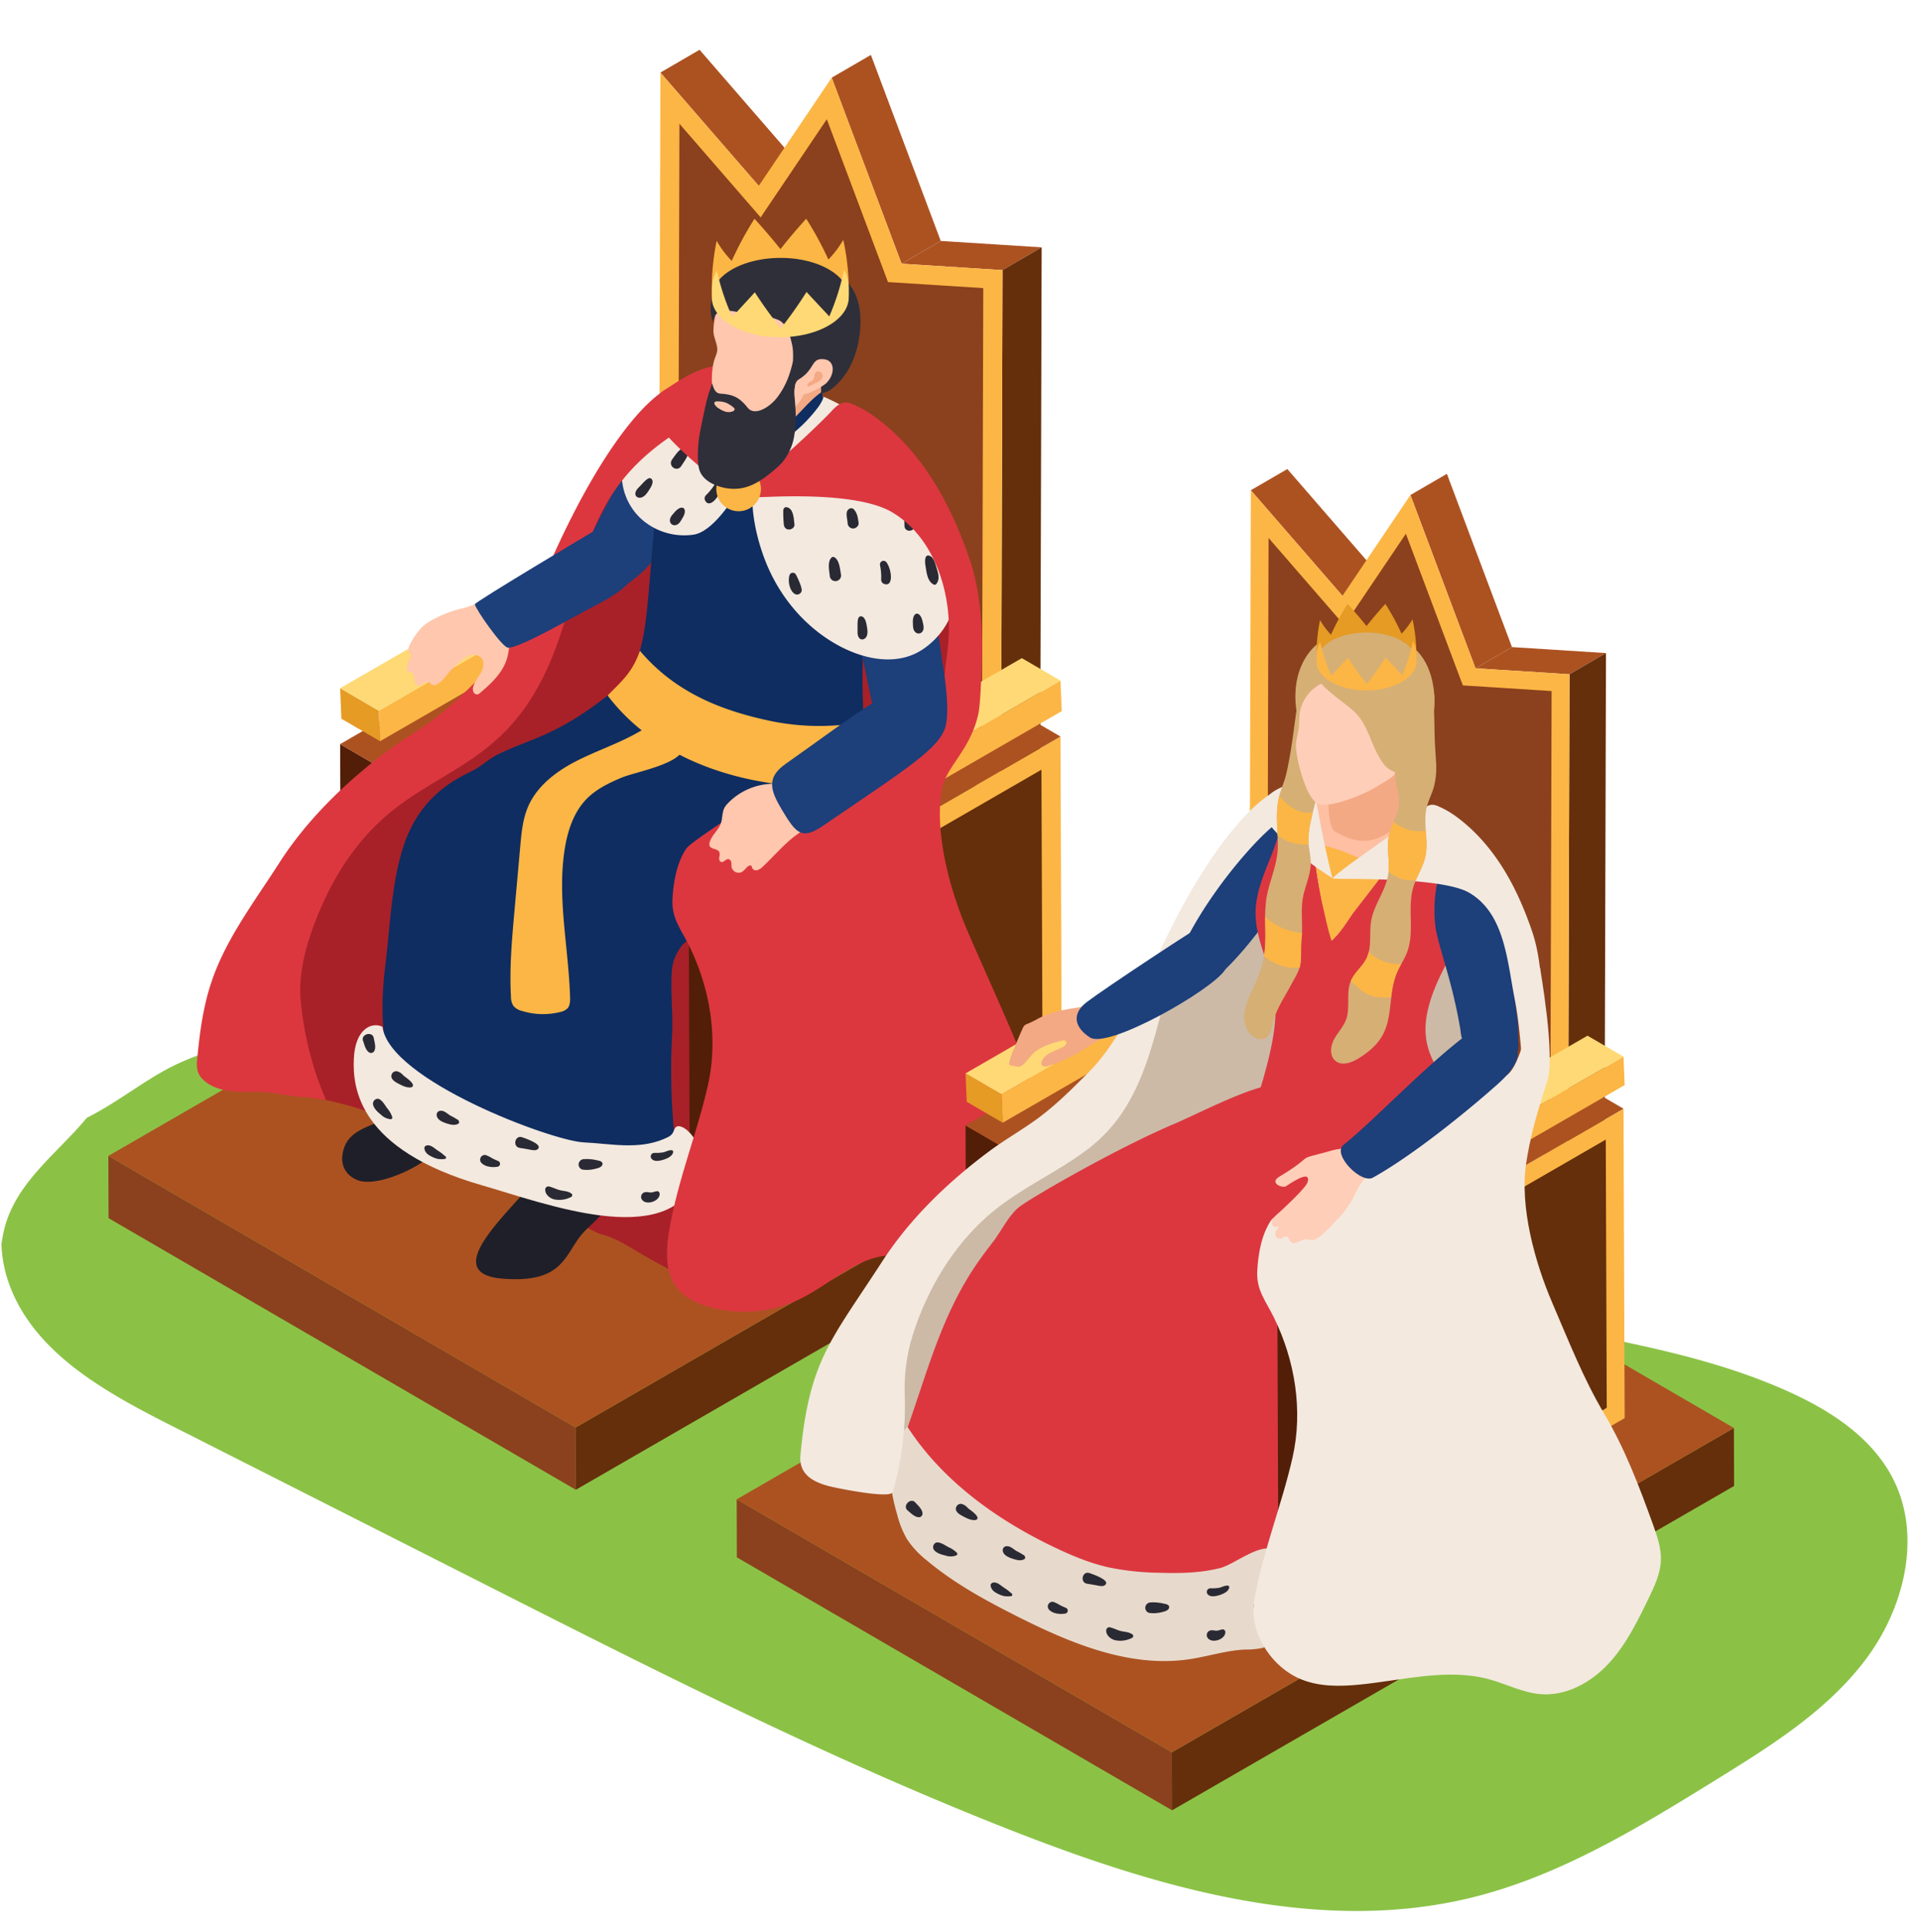 <svg id="_Layer_" data-name="&lt;Layer&gt;" xmlns="http://www.w3.org/2000/svg" viewBox="0 0 877.28 882.56"><defs><style>.cls-1{fill:#8bc246;}.cls-2{isolation:isolate;}.cls-3{fill:#8b411d;}.cls-4{fill:#652f0b;}.cls-5{fill:#ac5221;}.cls-6{fill:#521e08;}.cls-7{fill:#e59b24;}.cls-8{fill:#fcb645;}.cls-9{fill:#ffd975;}.cls-10{fill:#a82128;}.cls-11{fill:#1d3f7a;}.cls-12{fill:#1f1f29;}.cls-13{fill:#2f2f3a;}.cls-14{fill:#0f2d60;}.cls-15{fill:#f3e9df;}.cls-16{fill:#2a2a34;}.cls-17{fill:#dc373f;}.cls-18{fill:#f3a984;}.cls-19{fill:#ffc7ad;}.cls-20{fill:#ccbaa7;}.cls-21{fill:#e7dacc;}.cls-22{fill:#ffbfa2;}.cls-23{fill:#d6af75;}.cls-24{fill:#ffceb8;}</style></defs><path class="cls-1" d="M865,675.58c-9.57-18.82-28.41-31.13-47.65-39.82-45-20.35-95.19-25.33-143.21-36.94-123.61-29.92-234-104.25-359.28-126.25-51-8.95-103.09-8.95-154.84-7.78-7.93.18-15.89.4-23.83.81,2.7,2.69,1.56,8.65-3.4,8.7-19.67.19-41.61,5.58-58.77,15.34-11.49,6.54-22.36,15-34.31,20.95-13.77,16.61-33,29.85-38,51.87C1.31,564.3,1,566.22.64,568.2a60.76,60.76,0,0,0,3.21,17.43c11,31.86,43.66,50,73.71,65.22L223,724.48c79.4,40.2,159,80.47,241.91,112.73C531.2,863,603.72,883.79,672.8,866.74c40.27-10,76.29-32.08,111.57-53.9,24.93-15.41,50.46-31.37,68.09-54.79S878.26,701.71,865,675.58Z"/><g class="cls-2"><polygon class="cls-3" points="49.52 528.01 49.6 556.46 263.1 680.53 263.02 652.08 49.52 528.01"/><polygon class="cls-4" points="263.02 652.08 263.1 680.53 538.79 521.48 538.71 493.03 263.02 652.08"/><polygon class="cls-5" points="49.52 528.01 263.02 652.08 538.71 493.03 325.21 368.96 49.52 528.01"/></g><g class="cls-2"><polygon class="cls-6" points="155.41 339.92 155.98 491.67 173.65 501.94 173.09 350.19 155.41 339.92"/><polygon class="cls-4" points="173.09 350.19 173.65 501.94 325.84 414.07 325.27 262.33 173.09 350.19"/><polygon class="cls-5" points="155.41 339.92 173.09 350.19 325.27 262.33 307.6 252.06 155.41 339.92"/></g><g class="cls-2"><polygon class="cls-7" points="155.41 314.38 155.98 328.32 173.65 338.59 173.09 324.65 155.41 314.38"/><polygon class="cls-8" points="173.09 324.65 173.65 338.59 325.84 250.72 325.27 236.79 173.09 324.65"/><polygon class="cls-9" points="155.41 314.38 173.09 324.65 325.27 236.79 307.6 226.52 155.41 314.38"/></g><g class="cls-2"><polygon class="cls-6" points="176.13 348.1 176.19 368.79 331.49 459.05 331.43 438.35 176.13 348.1"/><polygon class="cls-4" points="331.43 438.35 331.49 459.05 475.33 375.91 475.27 355.21 331.43 438.35"/><polygon class="cls-4" points="176.13 348.1 331.43 438.35 475.27 355.21 319.97 264.96 176.13 348.1"/></g><g class="cls-2"><polygon class="cls-5" points="346.68 84.92 364.57 74.53 319.64 22.74 301.75 33.14 346.68 84.92"/><polygon class="cls-5" points="411.95 120.46 429.84 110.07 397.92 25.09 380.02 35.48 411.95 120.46"/><polygon class="cls-5" points="458.06 123.39 475.95 112.99 429.84 110.07 411.95 120.46 458.06 123.39"/><polygon class="cls-4" points="457.38 365.61 475.27 355.21 475.95 112.99 458.06 123.39 457.38 365.61"/><polygon class="cls-8" points="380.02 35.48 346.68 84.92 301.75 33.14 301.06 275.36 457.38 365.61 458.06 123.39 411.95 120.46 380.02 35.48"/><polygon class="cls-3" points="449.27 131.61 405.74 128.85 377.79 54.46 347.56 99.3 310.44 56.53 309.84 270.31 448.65 350.45 449.27 131.61"/></g><path class="cls-10" d="M435.83,243.51a128.68,128.68,0,0,1,7.72,19.55c11.45,38.08,2,77.08-15.07,111.88-5.6,11.44-10.07,26-21.72,32.36-27,14.76-58.55,27.35-84.43,102-3.81,11-9.53,23-7.5,34.69,2.57,14.91,3.82,23.07,6.15,31,1.09,3.68,2.42,7.36,2.49,11.19-4.12.14-8.05-1.59-11.76-3.39-22.14-10.73-26.25-16-36.62-18.85-8.2-2.28-27.64-17.83-44.27-24.49-4-1.6-8.89-2.13-12.7-4-5.15-2.55-32.5-27.68-77.27-34.36-26.55-4-29.35-4.22-30.31-19.07-2.63-40.58,16.87-76.75,21.28-80.75,1.48-1.35,4-2.11,5.64-3.3,16.94-12,19.59-30.94,30.21-39.39,5.37-4.28,11.39-6.81,16.33-11.67,4.68-4.61,10.23-8.29,15.54-12.18,84.16-61.68,27-27.77,76.12-114.8,6.56-11.62,13.19-30.46,26.16-40.32,6.45-4.9,10.83-2.58,19-3,6.41-.35,11.72,1.47,18.34.68C380.87,172.32,417.72,206.48,435.83,243.51Z"/><path class="cls-11" d="M305.13,187.47c-11.66,9.07-34.32,55.46-34.32,55.46s12.5,26.09,16.27,23.5c12.46-8.54,16.16-18.27,20.92-26.24q8.63-14.44,17.26-28.89c2.83-4.75,5.7-9.59,6.93-15a13.91,13.91,0,0,0,.58-4.92,7,7,0,0,0-1.95-3.25,18.85,18.85,0,0,0-6.76-5.12C316.87,179.91,310.61,183.2,305.13,187.47Z"/><path class="cls-12" d="M246.48,535.46c-5.88,12.13-49.76,46-16.79,48.64,28.2,2.22,28.13-11.2,36.64-20.81,3.61-4.09,8.77-7.4,10.4-12.36,1.73-5.23-1.08-9.26-2.84-13.73-1.34-3.43-.41-4.47-1.75-5.75a10.15,10.15,0,0,0-5.06-2.2C259.79,527.81,250,528.27,246.48,535.46Z"/><path class="cls-12" d="M156.41,528c-.51,4.72,1.77,8.94,6.72,11,7.56,3.19,22.74-3.23,30-8.26,10.36-7.2,5.62-8,15.35-9.46,12.66-1.94,19.63-10.92,12.79-27.56-1.1-2.66-1.6-3.52-4.62-4.22-13.54-3.15-17.79,4.83-19,6.49C182.39,516.5,158.37,509.92,156.41,528Z"/><path class="cls-13" d="M227.1,494.43c1.51-3.08,1.08-6.7.9-10.11-.55-10.47,2.16-20.81,1.73-31.22-.41-9.85,1.63-20,1-30.05-.7-11.28-9.42-31.54-9.42-31.54s-35.67-5.41-36.22-.75c-1.8,15.23,6.19,32.66,8.54,41.55,13.1,49.61,12.1,60.34,15.87,64.34C213.49,500.87,224.56,499.61,227.1,494.43Z"/><path class="cls-13" d="M228,346.16c-16.83,11-40.21,31.75-41.9,35.8-1.55,3.76-2.41,14.55,1.51,18.64,3.56,3.74,9.58,3,14.7,2.33,6-.73,12.09-.86,18.11-1.51,16-1.71,60.41-13.65,76.77-20.58,9.1-3.85,19.34-8.2,27.17-14.31,4.26-3.32,10.12-7.23,10.58-13.13.23-2.82-1-5.54-2.2-8.1-3.33-7.13-3.68-29.09-4.65-28.91C318.92,318.09,257.26,327.11,228,346.16Z"/><path class="cls-13" d="M381.93,339.58a28.3,28.3,0,0,0-24.29-8.92c-8.89,1.27-19.49,7.65-25.7,14.12-4.82,5-8,11.38-12.45,16.73-5.66,6.81-14.18,10.36-20.13,16.84a259.7,259.7,0,0,1-22.42,22.34c-5,4.3-10.37,8.28-14.87,13.13s-8.2,10.73-9.1,17.29,1.46,13.8,6.93,17.52,12.79,3.3,19.11,1.4c8.86-2.67,16.7-7.86,24.39-13,10-6.62,19.9-13.24,29.55-20.27,3.89-2.84,7.18-5.4,11.58-7.13a71.75,71.75,0,0,0,11.4-5.61c7.25-4.51,13.42-10.42,20.15-15.44a36,36,0,0,0,13.39-22,32.17,32.17,0,0,0-6.84-26.2Z"/><path class="cls-14" d="M332,176.48c-12.31.88-20.88,11.94-26.42,22-6.34,11.49-5.53,29.82-6.7,42.67-4,43.44-2.87,61.75-17.92,73.94-26.47,21.42-37.51,21.66-53.56,29.59-3.51,1.74-6.1,4.06-9.28,6.15-4.21,2.76-19.23,7.5-29,24.81-10.12,17.92-10.47,44.72-13,64.83-2,16.27-2.33,33.15,3,48.66s17,29.52,32.78,34.14c10.73,3.16,22.43,1.83,33.08,5.27,10.37,3.34,18.82,10.9,28.68,15.54s23.24,5.52,30.2-2.86c5.65-6.8,4.78-16.67,4-25.46a300,300,0,0,1-.78-42.61c.52-9.88-.8-20.29-.07-29.88,1.62-21.12,36.93-30.36,52.24-39.36,49.45-29.06,36.17-57.88,35.4-74-3-63.18,6.48-35.42,15.85-76.79,2.51-11.11,7-28.77-.89-38.64-5.84-7.32-15.89-14.28-23.8-19.27C368.29,184.1,339.86,175.91,332,176.48Z"/><path class="cls-8" d="M292.38,297.28c-3.44,9.89-8.08,13.63-14.74,20.43,22.49,29.77,65,45.32,115.65,41.18,8.75-.72,9.89-3.76,9.32-8.76-.47-4.07-.51-15.15-3.5-18.17-3.76-3.8-8.11-1.51-13.35-.94a109.17,109.17,0,0,1-35.18-2C327.55,324,307.67,315.33,292.38,297.28Z"/><path class="cls-15" d="M337,191.28a31.16,31.16,0,0,0,.67,7c.66,3,1.82,5.93,2.35,9,1.28,7.41-1.31,15.09-5.54,21.31-3.75,5.51-10.6,14.4-17.35,15.61a29.49,29.49,0,0,1-23-6.18,27.34,27.34,0,0,1-10-20.34c-.09-5.86,1.8-11.58,4.28-16.88a63,63,0,0,1,17.25-22.63A46.23,46.23,0,0,1,332,167.73c2-.09,6.61-.86,8.16.58,1.92,1.78.21,5.11-.36,7.18A62.7,62.7,0,0,0,337,191.28Z"/><path class="cls-16" d="M329.71,222.34c-.64,4.24-5.69,10.61-7.66,6a2.12,2.12,0,0,1,.51-2.12,26.79,26.79,0,0,0,4.08-5.05A1.66,1.66,0,0,1,329.71,222.34Z"/><path class="cls-16" d="M311.88,236.6c-.78,1.28-1.54,2.91-3.11,3.26a2.11,2.11,0,0,1-2.66-1.94c-.15-1.59,1.16-2.81,2.13-3.94C311.64,230,314.55,232.21,311.88,236.6Z"/><path class="cls-16" d="M291.76,222.76c2.1-2,4.59-5.68,6.06-3.85,1,1.28-.33,3.59-1.09,4.71-1,1.54-2.42,3.81-4.49,3.75S289.39,225.06,291.76,222.76Z"/><path class="cls-16" d="M296.17,196a1.61,1.61,0,0,1,2.3,1.52c-.22,1.24-1.86,6.21-3.09,7.4a2.13,2.13,0,0,1-3.46-1.17C291.31,201,293.81,197.27,296.17,196Z"/><path class="cls-16" d="M313.41,204.35a1.1,1.1,0,0,1,1,.77c.82,2.48-1.85,5.73-3.07,7.68-2,3.17-6.41.07-4.18-3C308.56,207.93,310.75,204.32,313.41,204.35Z"/><path class="cls-17" d="M336.9,197.31c.28,9.76,1.51,19.49,1.49,29.25A163.23,163.23,0,0,1,307.63,202c-4.3-4.4-8.58-9.61-8.67-15.76a8.79,8.79,0,0,1,1.46-5.27,13,13,0,0,1,3.63-3.07c5.17-3.39,10.39-6.8,16.15-9,3.71-1.42,20.49-5.74,19.94,1.94-.3,4.2-2.26,8.52-2.75,12.81A94.94,94.94,0,0,0,336.9,197.31Z"/><path class="cls-17" d="M262.46,268.59c-8.32,30.23-16.74,55.35-41.69,74.33-13.11,10-28.37,16.91-41.25,27.19-13.31,10.62-23.59,24.63-30.81,40-6.57,14-12.81,31.43-11.33,47a154.27,154.27,0,0,0,7.8,35.85c.63,1.83,3.77,9.58,3.77,9.58s-7.34-1.33-9.78-1.39c-6-.16-12-1.77-18-2.22-4.78-.36-9.6,0-14.38-.39s-9.68-1.63-13.33-4.75a9.68,9.68,0,0,1-3.09-4.31A13.79,13.79,0,0,1,90.1,484c1.09-12,2.69-24.08,6.54-35.51,6.67-19.79,19.68-36.67,30.93-54.26,12.55-19.62,30.15-36.74,48.8-50.73,7.24-5.43,15.15-9.92,22.37-15.36,8.3-6.25,15.61-13.7,22.88-21.11,11.93-12.15,22.26-33,29.11-48.6,29.13-66.21,51.09-78.78,51.09-78.78s16.89,11.17,4.31,19.88C279.25,218.11,270.87,238.08,262.46,268.59Z"/><path class="cls-18" d="M377.29,193c-1,10.15-15.51,20.36-28.42,17.14-3.63-.9-7-3.08-8.18-6s-1.81-8.78-3.14-21.38c-.39-3.66,1.44-5.7,2.12-9.34,1.1-5.94,5.4-10.24,11.24-14.24a20.07,20.07,0,0,1,6.62-2.94,45.19,45.19,0,0,1,11-1.43c2.61,0,6.3.11,8.22,1.9a2.79,2.79,0,0,1,.76,3.12C372.94,180,378,186,377.29,193Z"/><path class="cls-14" d="M353.39,196.89c8.76-2.34,13.44-11.69,21.62-17.53l.7-.34c.48,6.25,2,10,1.58,14-1,10.15-15.51,20.36-28.42,17.14-3.63-.9-7-3.08-8.18-6a27.66,27.66,0,0,1-1.36-6A33.08,33.08,0,0,0,353.39,196.89Z"/><g class="cls-2"><polygon class="cls-6" points="314.69 414.05 315.26 565.79 332.94 576.06 332.37 424.31 314.69 414.05"/><polygon class="cls-8" points="332.37 424.31 332.94 576.06 485.12 488.19 484.55 336.45 332.37 424.31"/><polygon class="cls-4" points="476.34 483.15 475.85 351.6 341.15 429.36 341.64 560.91 476.34 483.15"/><polygon class="cls-5" points="314.69 414.05 332.37 424.31 484.55 336.45 466.88 326.18 314.69 414.05"/></g><g class="cls-2"><polygon class="cls-8" points="314.69 388.51 315.26 402.44 332.94 412.71 332.37 398.78 314.69 388.51"/><polygon class="cls-8" points="332.37 398.78 332.94 412.71 485.12 324.85 484.55 310.91 332.37 398.78"/><polygon class="cls-9" points="314.69 388.51 332.37 398.78 484.55 310.91 466.88 300.64 314.69 388.51"/></g><path class="cls-11" d="M425.21,333.32c3.42-1.17,5.74,1.22,6.69-1.59,2.14-6.27-3.38-71.31-21.2-100.42-3.86-6.31-18.05-6.73-23.51,7.86s-1.94,26.89,1.06,34.32c2.22,5.49,8.52,42.51,11.37,52.12C402.21,334.33,416.85,336.16,425.21,333.32Z"/><path class="cls-15" d="M425.11,232.9c3.11,13.08,8.9,27.68,10.21,40.93,1,10-9,21.22-17.69,25-10.84,4.77-23.67,1.83-34.12-3.75-15.23-8.14-27-22-33.47-38-5.68-14-11.19-38.91,1.21-50.48,3.24-3,7-5.42,10.46-8.16a67.63,67.63,0,0,0,12-12.28,18.64,18.64,0,0,0,2.7-4.92C416.38,198.92,424.08,228.6,425.11,232.9Z"/><path class="cls-16" d="M414,231.49a1.2,1.2,0,0,1,1.42-.19c2.3,1.32,2.29,5.85,2.6,8.16.49,3.52-4.71,4.13-4.76.64,0-1.62-.13-3.25-.16-4.87C413.09,233.88,413,232.51,414,231.49Z"/><path class="cls-16" d="M386.88,234.16c.19-1.52,2.1-2.8,3.35-1.39,1.53,1.74,1.78,3.91,2.08,6.13.18,1.35-1.29,2.52-2.52,2.52a2.56,2.56,0,0,1-2.51-2.52C387.18,237.31,386.68,235.75,386.88,234.16Z"/><path class="cls-16" d="M357.89,233.07c.09-.67.57-1.48,1.39-1.39,3.35.39,3.39,5.27,3.71,7.81s-4.5,3.78-4.86,0A56.36,56.36,0,0,1,357.89,233.07Z"/><path class="cls-16" d="M379.93,254.72a1.11,1.11,0,0,1,1.29-.17c2.3,1.25,2.6,5.44,3,7.69a2.59,2.59,0,1,1-5.1.7C378.87,260.65,378,256.52,379.93,254.72Z"/><path class="cls-16" d="M405.14,257c2.44,3.52,3.16,11.61-1.43,9.63a2.11,2.11,0,0,1-1.09-1.89,26.55,26.55,0,0,0-.51-6.47A1.66,1.66,0,0,1,405.14,257Z"/><path class="cls-16" d="M424.35,253.78c2.23.39,3,3.67,3.56,5.5.72,2.47,1.68,5.11,0,7.36a1,1,0,0,1-1.35.36c-2.77-1.49-3.14-5.18-3.6-8C422.78,258,422,253.38,424.35,253.78Z"/><path class="cls-16" d="M421.54,283.87c.32,1.47.89,3.18,0,4.51a2.12,2.12,0,0,1-3.27.42c-1.2-1.05-1.1-2.84-1.16-4.33C416.86,279.27,420.46,278.84,421.54,283.87Z"/><path class="cls-16" d="M391.83,288.54c.12-2.94-.57-7.29,1.75-7,1.63.22,2.22,2.83,2.44,4.16.31,1.84.86,4.44-.67,5.82S391.68,291.83,391.83,288.54Z"/><path class="cls-16" d="M360.76,262.67a1.61,1.61,0,0,1,2.72-.48c.69,1.05,2.91,5.78,2.84,7.5a2.13,2.13,0,0,1-3.32,1.53C360.66,269.64,359.94,265.23,360.76,262.67Z"/><path class="cls-17" d="M347.14,227.1c-.81,0-9.43-1.65-9.2-2.52.77-2.85,3.91-4.21,6.52-5.59,7.51-4,29.78-25,35.52-31.23,3.13-3.38,5.53-4.94,9.89-3a52.4,52.4,0,0,1,9.95,5.71c21.75,15.94,34.78,40.09,43.46,65.75,7.1,21,5.19,48,5.19,48s-10.25,25.06-12.06,21.45a2.69,2.69,0,0,1-.78-.21c-.3-.23-.3-.61-.45-.93-5.66-12.45-3.14-17.51-1.92-30.33,2.05-21.73-5.61-48.38-25.72-60.25C391,224.27,351.65,227.11,347.14,227.1Z"/><path class="cls-15" d="M318.16,538.67c-13.53,32.33-69.43,11-97.89,2.79-56.83-16.3-59.14-44.82-58.6-57.69.6-14.47,8.74-17,13.1-14.71,3.08,24.38,77.32,52.08,91.92,52.78,12.14.58,24.79,3.44,36.47-1.48,1.59-.67,3.28-1.29,4.19-2.74s.84-3.83,3.75-3C315.18,515.81,323.78,525.24,318.16,538.67Z"/><path class="cls-16" d="M298.93,526.64a21.54,21.54,0,0,0,4.08-.23c1.24-.3,2.58-1.09,3.88-1a.74.74,0,0,1,.68.91c-.35,1.9-2.8,2.92-4.44,3.44s-4.52,1.15-5.61-.71A1.65,1.65,0,0,1,298.93,526.64Z"/><path class="cls-16" d="M294.54,544.64c1-.3,2.12.2,3.21.06.85-.11,1.63-.48,2.5-.56.67-.06,1.17.66,1.17,1.25,0,3.29-5.86,5.29-7.92,2.83A2.18,2.18,0,0,1,294.54,544.64Z"/><path class="cls-16" d="M264.4,531.6a2.49,2.49,0,0,1,2.39-2.1,19.84,19.84,0,0,1,6,.53c1,.2,2.69.45,2.48,1.83s-2.28,1.82-3.39,2.08a14.8,14.8,0,0,1-5.77.33A2.42,2.42,0,0,1,264.4,531.6Z"/><path class="cls-16" d="M250.92,542c1.54.37,3,1.13,4.56,1.58,1.81.53,4,.43,5.55,1.6a.92.92,0,0,1,0,1.56,11.63,11.63,0,0,1-7.69,1.16c-2.06-.43-4.31-2.24-4.22-4.53A1.44,1.44,0,0,1,250.92,542Z"/><path class="cls-16" d="M238.63,519.52c1.09.4,9.1,3,7.3,5.18-.83,1-2.2.76-3.36.55-1.67-.31-3.31-.65-5-.86C234,523.93,235.26,518.29,238.63,519.52Z"/><path class="cls-16" d="M222,527.65a16.77,16.77,0,0,1,3,1.51c.91.46,1.88.88,2.82,1.28a1.38,1.38,0,0,1-.33,2.5c-2.4.45-5.76.16-7.54-1.75A2.14,2.14,0,0,1,222,527.65Z"/><path class="cls-16" d="M195.27,523.19c1.8-.1,3.06,1.21,4.44,2.16.64.43,1.29.86,1.92,1.31s1.23,1.09,1.88,1.54a.67.67,0,0,1-.34,1.23,12,12,0,0,1-2.93,0,11,11,0,0,1-2.69-.93c-1.8-.83-3.42-1.85-3.65-4C193.82,523.79,194.6,523.23,195.27,523.19Z"/><path class="cls-16" d="M200.8,507.49c1.92-.48,3.4,1.12,4.92,2.07a30.07,30.07,0,0,1,3.22,1.84.38.38,0,0,1,.22.07c.42.32.33.33.53.79a.77.77,0,0,1-.12.91c-1.44,1.15-3.78.56-5.39.05-1.94-.62-4.62-1.67-4.67-4A1.79,1.79,0,0,1,200.8,507.49Z"/><path class="cls-16" d="M179.05,490.57a2.23,2.23,0,0,1,2.35-1.21,5.4,5.4,0,0,1,2.75,1.75c1.43,1.28,3.47,2.41,4.42,4.12a1,1,0,0,1-.59,1.45c-1.86.33-3.8-.56-5.43-1.4S177.94,493,179.05,490.57Z"/><path class="cls-16" d="M173.63,502.27c1.44,1,2.29,2.63,3.29,4a11.78,11.78,0,0,1,2.31,4,.77.77,0,0,1-.74,1,7.41,7.41,0,0,1-4.48-2.12c-1.41-1.16-3.06-2.61-3.52-4.44S172,501.18,173.63,502.27Z"/><path class="cls-16" d="M170.76,474.13c.33,1.8,1.19,4.37.21,6.06a1.68,1.68,0,0,1-2.25.59c-1.68-1-2.23-3.61-2.83-5.31C164.79,472.38,170.16,470.93,170.76,474.13Z"/><path class="cls-8" d="M284,355.24c-5.72,2.41-11.45,5.16-15.82,9.56-6.08,6.13-8.88,14.82-10.2,23.36-3.43,22.27,1.83,44.88,2.5,67.41.05,1.77,0,3.73-1.18,5.05a6.47,6.47,0,0,1-3.34,1.67,32.45,32.45,0,0,1-17.51-.5,7.18,7.18,0,0,1-3.94-2.39,7.85,7.85,0,0,1-1.05-4.17c-.72-13.09.45-26.2,1.62-39.26q1.32-14.66,2.63-29.32c.55-6.17,1.13-12.47,3.58-18.16,4.07-9.45,12.81-16.09,22-20.8s19-7.91,28-13c4.37-2.48,9.3-5.39,14.23-2.68,2.87,1.58,7.44,6.81,6.49,10.32C310.09,349.17,289.8,352.78,284,355.24Z"/><path class="cls-17" d="M447,326.18c-3.75,16.92-15.09,24.13-16.78,35-3.16,20.23,3.95,45.8,11.95,64.36,9.13,21.18,19,42.13,27.54,64,7.58,19.44,17.76,38.88,34.79,50.93q-11.86,12.23-24.2,24c-9,8.62-19.31,17.54-31.77,18.16-14.1.72-26.94-9.49-41.06-9.21-15.69.31-27.9,13.1-42,20a58.87,58.87,0,0,1-41.85,3.44c-5.39-1.59-10.74-4.12-14.23-8.52-5.83-7.36-5.07-17.83-3.47-27.08,3.86-22.41,12.48-43.28,17.49-65.32,4.87-21.45,1.12-44.29-8.52-63.9-3.81-7.77-8.12-12.53-7.62-21.45.45-7.74,1.93-16.47,6.33-23,4.52-6.73,129.23-82.93,135-86.84C448.53,300.64,448.33,319.92,447,326.18Z"/><path class="cls-19" d="M367.67,378.67c-1.05.87-2.2,1.6-3.31,2.39-5.95,4.25-10.62,10-16,15A5.52,5.52,0,0,1,346,397.5a2,2,0,0,1-2.33-1c-.12-.33-.13-.72-.38-1s-.94-.14-1.34.13c-1.19.82-1.94,2.21-3.24,2.81a3.32,3.32,0,0,1-4.44-2.3c-.13-.7,0-1.43-.13-2.13a1.74,1.74,0,0,0-1.23-1.56c-1.26-.2-2.25,1.68-3.46,1.27-.76-.26-.94-1.26-.83-2.06a4.33,4.33,0,0,0,.06-2.39c-.75-1.68-3.81-1.2-4.47-2.93a2.55,2.55,0,0,1,.05-1.59c.93-3.24,4-5.47,5.12-8.65.8-2.32.49-5,1.65-7.14a9.57,9.57,0,0,1,1.64-2.11A29.06,29.06,0,0,1,349,358.39c5.19-.81,10.6-.2,15.65-1.69,2.13-.63,4.18-1.63,6.39-1.84a9.28,9.28,0,0,1,4.3.64,3.06,3.06,0,0,1,1,.64,3,3,0,0,1,.64,1,8.11,8.11,0,0,1,.51,4c-.48,3.67-3.57,5.91-4.53,9.28A16.74,16.74,0,0,1,367.67,378.67Z"/><path class="cls-11" d="M357.2,369.8c6.64,11.2,9.27,13.93,18.86,7.4,38.13-26,53.28-35.31,56-45.46,2.26-8.55-1.37-28.77-1.37-28.77s-14,6.83-31,17.56c-12.73,8-26.59,18.53-40.61,28.33C350,355.17,352,361.06,357.2,369.8Z"/><path class="cls-8" d="M327.37,222.2a10.19,10.19,0,1,1,9,11.27A10.18,10.18,0,0,1,327.37,222.2Z"/><path class="cls-19" d="M331.68,133a35.16,35.16,0,0,0-4.38,9.47,33.67,33.67,0,0,0-1.32,8.34c-.09,3,1.53,5.5,1.75,8.46.14,1.92-1,3.8-1.49,5.65-1.19,4.54-1.08,9-.77,13.59a49.81,49.81,0,0,0,1.74,11.56c.59,1.9,1.33,4.33,2.68,5.84s4.67,1.82,6.67,1.62A42.89,42.89,0,0,0,349,194.12c1.86-.79,3.7-1.68,5.53-2.5a38.39,38.39,0,0,0,5.42-3,25.36,25.36,0,0,0,2.73-2.1,16.48,16.48,0,0,0,4.79-7.17c.3-1,.25-2.31,1.14-2.94,1.09-.76,2.53,0,3.59-.63.46-.28,1-1.37,1.29-1.85s1.14-3.69,2-3.71a7.82,7.82,0,0,0,2.75-1.25c1.41-.78,1.79,2.52,2.35,1,2.41-6.41,5.34-12.93,5.62-19.88.26-6.37.84-11.8-2.8-17.53a27.6,27.6,0,0,0-11.49-9.82,34.13,34.13,0,0,0-22.81-2.26A28,28,0,0,0,335.72,128,34.29,34.29,0,0,0,331.68,133Z"/><path class="cls-13" d="M357.23,147.16c2.84,2.27,3.79,6.5,4.61,9.9,1.68,6.92-1.51,15.42,2.51,16.61,3.76,1.12,6.16-6.27,10.37-6.74a3,3,0,0,1,3,1.25c.81,1.32.41,3-.15,4.38a15.1,15.1,0,0,1-1.8,3.05,4.7,4.7,0,0,0-.6.75,2.36,2.36,0,0,0,0,.88l0,2.16c0,.54,1.47-.06,1.75-.15a9.13,9.13,0,0,0,1.9-.81c3.77-2.28,13.47-11,14.31-29.84C394,129.43,381.88,125,381.88,125a28.9,28.9,0,0,0-22.81-11.27c-12.76-.24-26.24,4.5-31.88,16.68-4.63,10-1.41,16.66-1.41,16.66s.23-3.39,2.64-4.4c3.15-1.3,6.47-.6,9.67.1a92.79,92.79,0,0,0,11.25,1.94,17.27,17.27,0,0,1,7,1.78A8.56,8.56,0,0,1,357.23,147.16Z"/><path class="cls-13" d="M363,180.68a13.69,13.69,0,0,1-.06-1.92,9.06,9.06,0,0,1,1.74-5.19c.76-1,1.75-1.72,2.43-2.74a5.45,5.45,0,0,0,.88-3.51c-.15-1.79-.71-1.35-2.13-1.76a7,7,0,0,0-3.56-.36c-1.45,6.1-3.14,10.88-7,16.11-3.56,4.78-10.47,8.93-13.66,4.95-3.64-4.53-6.41-6.08-12.46-6.44-2.51-.16-3.08-2.57-3.86-4.75-1.19,4.85-1.43,1.51-5.55,22.76-.78,4-1.42,12.42-.32,16.42,1.47,5.88,9.12,8.63,14.45,9,7.85.59,13.87-3.51,19.57-8.32a38.31,38.31,0,0,0,3.74-3.46,25.29,25.29,0,0,0,5.71-12.56C364,192.76,363.57,186.84,363,180.68Z"/><path class="cls-19" d="M376.64,164.13c5,.64,5,7,.72,11.07a24.87,24.87,0,0,1-4.75,2.91c-10.31,5.79-10.93-2.79-7.62-4.8C372.68,168.64,370.35,163.33,376.64,164.13Z"/><path class="cls-18" d="M371.37,175.63c.67-.41,7-2.63,3.57-5.65a1.74,1.74,0,0,0-2.7,1c-.2.56-.13,1.2-.33,1.77a2.71,2.71,0,0,1-.57.89c-.67.72-2.53,1.17-2.43,2.43C369,177.14,371,175.87,371.37,175.63Z"/><path class="cls-19" d="M335.17,186.15a1.21,1.21,0,0,1,.5.82,1.12,1.12,0,0,1-.74.87,5.11,5.11,0,0,1-3.45.2,11.13,11.13,0,0,1-3.15-1.55,4.89,4.89,0,0,1-1.75-1.69,1.07,1.07,0,0,1-.05-1.08,1.32,1.32,0,0,1,1.21-.35,10.58,10.58,0,0,1,4,.6A13.73,13.73,0,0,1,335.17,186.15Z"/><path class="cls-8" d="M327.46,110a43.62,43.62,0,0,0,6.88,9.17,154.85,154.85,0,0,1,10.4-19.24c3.33,3.68,7.34,8.2,11.86,13.87,2.64-3.33,6.1-7.59,11.76-13.89a148.33,148.33,0,0,1,10.14,18.66,46.19,46.19,0,0,0,6.8-9,106.73,106.73,0,0,1,2.51,22v-.26l0,4.49c0-4.61-3.05-9.21-9.09-12.72-12.18-7.08-32.11-7-44.36.07-6.08,3.55-9.12,8.19-9.11,12.82v-4.16A106.5,106.5,0,0,1,327.46,110Z"/><path class="cls-9" d="M387.81,131.31a17.45,17.45,0,0,0-2.18-8.1,106.09,106.09,0,0,1-6.72,21.31c-9.49-10.16-9.49-10.16-10.39-11.16A194.18,194.18,0,0,1,356.76,150a198.78,198.78,0,0,1-11.87-16.48c-1.85,2.06-1.85,2.06-10.31,11.23a104.47,104.47,0,0,1-7-21.1,18.05,18.05,0,0,0-2.33,8.39V136c0,4.61,3.05,9.21,9.09,12.73,12.18,7.07,32,7.07,44.23,0,6.17-3.56,9.25-8.24,9.24-12.9l0-4.49Z"/><path class="cls-16" d="M208.37,512.63a0,0,0,0,1,0,.06A0,0,0,0,1,208.37,512.63Z"/><path class="cls-19" d="M233.71,291.85c-1.08,2.68-1.17,5.65-1.91,8.44-1.79,6.71-7.15,11.8-12.47,16.26a2.92,2.92,0,0,1-1,.64,1.83,1.83,0,0,1-2-1.07,3.56,3.56,0,0,1-.1-2.43c.59-2.35,2.3-4.24,3.48-6.36s1.76-5,.16-6.82a4.89,4.89,0,0,0-4.82-1.23,11.78,11.78,0,0,0-4.5,2.56,42.8,42.8,0,0,0-5.76,5.74c-1.49,1.82-2.91,3.81-5,4.94a2.58,2.58,0,0,1-2.72.15c-.36-.28-.58-.71-1-1-1.62-1.08-3.53,2.05-5.37,1.39-2.06-.75-.58-4.73-2.56-5.68-.5-.24-1.11-.19-1.59-.48-.83-.51-.8-1.73-.58-2.68a14.09,14.09,0,0,1,1.47-3.7,2.09,2.09,0,0,0,.4-1.18c-.06-.58-.61-1-.93-1.46-.76-1.19-.05-2.75.65-4a31.2,31.2,0,0,1,5.6-7.73,24.53,24.53,0,0,1,5.17-3.42,56.46,56.46,0,0,1,11.79-4.57,37.1,37.1,0,0,0,6.81-2.12,44.17,44.17,0,0,0,4-2.38,36.19,36.19,0,0,1,10.63-4.41,9.05,9.05,0,0,1,3.58-.3,8.7,8.7,0,0,1,3.55,1.69c2.95,2.13,7.8,7.24,4.69,11-1.45,1.74-3.63,2.84-5.32,4.34A16,16,0,0,0,233.71,291.85Z"/><path class="cls-11" d="M268.29,278.57C261.7,282,237,296.34,232.07,295.86c-2.68-.26-14.71-17.46-15.1-19.81-.17-1,55.42-34.06,55.42-34.06s7.9-4.81,16.85,11.17C295.65,264.6,280.42,272.24,268.29,278.57Z"/><g class="cls-2"><polygon class="cls-3" points="336.61 684.89 336.68 711.39 535.54 826.95 535.47 800.45 336.61 684.89"/><polygon class="cls-4" points="535.47 800.45 535.54 826.95 792.33 678.8 792.25 652.31 535.47 800.45"/><polygon class="cls-5" points="336.61 684.89 535.47 800.45 792.25 652.31 593.39 536.74 336.61 684.89"/></g><g class="cls-2"><polygon class="cls-6" points="441.17 514.1 441.7 655.44 458.16 665.01 457.63 523.67 441.17 514.1"/><polygon class="cls-4" points="457.63 523.67 458.16 665.01 599.91 583.17 599.38 441.83 457.63 523.67"/><polygon class="cls-5" points="441.17 514.1 457.63 523.67 599.38 441.83 582.92 432.26 441.17 514.1"/></g><g class="cls-2"><polygon class="cls-7" points="441.17 490.32 441.7 503.3 458.16 512.86 457.63 499.88 441.17 490.32"/><polygon class="cls-8" points="457.63 499.88 458.16 512.86 599.91 431.02 599.38 418.04 457.63 499.88"/><polygon class="cls-9" points="441.17 490.32 457.63 499.88 599.38 418.04 582.92 408.48 441.17 490.32"/></g><g class="cls-2"><polygon class="cls-6" points="451.45 550.28 451.5 569.55 596.15 653.62 596.1 634.34 451.45 550.28"/><polygon class="cls-5" points="596.1 634.34 596.15 653.62 730.12 576.18 730.07 556.9 596.1 634.34"/><polygon class="cls-5" points="451.45 550.28 596.1 634.34 730.07 556.9 585.42 472.84 451.45 550.28"/></g><g class="cls-2"><polygon class="cls-5" points="613.39 272.18 630.05 262.5 588.2 214.26 571.53 223.95 613.39 272.18"/><polygon class="cls-5" points="674.18 305.29 690.85 295.6 661.11 216.45 644.45 226.13 674.18 305.29"/><polygon class="cls-5" points="717.13 308.01 733.8 298.32 690.85 295.6 674.18 305.29 717.13 308.01"/><polygon class="cls-4" points="716.49 533.62 733.16 523.94 733.8 298.32 717.13 308.01 716.49 533.62"/><polygon class="cls-8" points="644.45 226.13 613.39 272.18 571.53 223.95 570.89 449.56 716.49 533.62 717.13 308.01 674.18 305.29 644.45 226.13"/><polygon class="cls-3" points="708.95 315.67 668.4 313.1 642.37 243.81 614.2 285.58 579.63 245.74 579.07 444.86 708.37 519.51 708.95 315.67"/></g><path class="cls-20" d="M671.87,435.62c10.14,27.85,12.71,58.45,9.88,87.78-3.62,37.39-15.81,73.52-31.41,107.69-12.33,27-27,53.43-33.11,82.49-2.6,12.31-5.35,27.21-17.08,31.74-6.32,2.44-13.48.86-19.79-1.62-24.6-9.7-42-36.13-67.28-43.23-29.31-8.24-60.43-12.21-90.45-17.88-10.78-2-22.75-5.2-28.29-14.66-3-5.14-3.55-11.34-3.53-17.29A108.31,108.31,0,0,1,413.48,585c14.92-19.15,35.75-32.61,54.09-48.52a253.21,253.21,0,0,0,64.81-87.14c6.15-13.69,11.1-28,18.4-41.09,8.88-16,22.61-32.65,41.86-34.06,4.37-.32,8,1.36,12.49.63,27.92-4.51,51.11,25.8,61.43,47.93Q669.5,429.09,671.87,435.62Z"/><path class="cls-17" d="M547,752.13a80.83,80.83,0,0,0,25.81-6.7c3.9-1.81,10.72-5.2,12.09-9.71.73-2.38,0-6.22.05-8.75,0-3.19.06-6.38.23-9.56a250.2,250.2,0,0,1,6.39-44.49c2.39-10.09,5.54-20.28,11.83-28.53,8.59-11.27,21.71-17.43,32.93-25.61,10.77-7.85,21.39-20.36,28.84-31.4,5.28-7.82,4.83-15.89,4.19-25.08q-1.26-18.22-2.53-36.46c-.13-1.93-1.33-26.82-4.12-25.58-21.11,9.39-43.42,15.38-66.92,10.21-8.53-1.87-5-15.66-13.5-15-11.14.83-35.31,13.5-45.49,17.8-27.06,11.43-67.65,34.93-71.67,38.54-4.84,4.35-7.66,10.68-11.63,15.78-2.11,2.71-4.17,5.45-6.15,8.26-17,24-23.52,50.7-33.25,77.9-1.87,5.21-3.21,9.18-1.7,14.58a101.45,101.45,0,0,0,21,39.15c6.22,7.17,13.41,13.42,20.68,19.52,8.2,6.87,16.65,13.64,26.38,18.07,13.47,6.12,28.6,7.38,43.39,7.74A180.7,180.7,0,0,0,547,752.13Z"/><path class="cls-21" d="M557.38,716.32c-9.14,2.3-18.69,2.42-28.11,2.11a121.08,121.08,0,0,1-22.48-2.4c-8.47-1.88-16.55-5.21-24.39-8.92-26.72-12.66-51.76-30.57-67.81-55.4-5,5.16-7.35,12.41-7.7,19.57s1.19,14.27,3.19,21.14a43.14,43.14,0,0,0,4.25,10.51,41.61,41.61,0,0,0,9.14,9.87c12.42,10.41,26.76,18.25,41.24,25.54,24.57,12.38,51.58,23.66,78.8,19.59,8.49-1.27,16.78-4,25.36-4.41a37.59,37.59,0,0,0,7.51-.63c7.69-1.94,12.08-10.25,13.17-18.1,1-7.36.6-22.36-7-26.64C575.86,704.41,564.29,714.59,557.38,716.32Z"/><path class="cls-16" d="M553,725.53a22.39,22.39,0,0,0,4.08-.22c1.25-.3,2.58-1.1,3.88-1a.72.72,0,0,1,.68.9c-.35,1.9-2.8,2.92-4.44,3.44s-4.52,1.15-5.61-.7A1.66,1.66,0,0,1,553,725.53Z"/><path class="cls-16" d="M553,744.81c1-.3,2.12.2,3.21.06.85-.11,1.63-.48,2.5-.56a1.23,1.23,0,0,1,1.17,1.25c0,3.29-5.86,5.29-7.92,2.83A2.18,2.18,0,0,1,553,744.81Z"/><path class="cls-16" d="M523.32,734.15A2.48,2.48,0,0,1,525.7,732a19.79,19.79,0,0,1,6,.54c1,.19,2.7.44,2.49,1.82s-2.28,1.82-3.4,2.09a14.74,14.74,0,0,1-5.76.32A2.4,2.4,0,0,1,523.32,734.15Z"/><path class="cls-16" d="M507.24,743.38c1.54.37,3,1.14,4.55,1.59,1.82.53,4,.43,5.56,1.6a.92.92,0,0,1,0,1.56,11.56,11.56,0,0,1-7.69,1.15c-2.06-.42-4.31-2.23-4.22-4.52A1.45,1.45,0,0,1,507.24,743.38Z"/><path class="cls-16" d="M497.88,718.61c1.08.4,9.09,3,7.3,5.18-.84,1-2.2.76-3.36.55-1.67-.31-3.32-.64-5-.86C493.24,723,494.5,717.38,497.88,718.61Z"/><path class="cls-16" d="M575.17,731.36c1.15,0,9.57-.38,8.65,2.29-.42,1.24-1.79,1.48-3,1.69-1.67.3-3.33.57-5,.95C572.37,737.12,571.57,731.39,575.17,731.36Z"/><path class="cls-16" d="M481.39,731.77a16.77,16.77,0,0,1,3,1.51c.92.46,1.89.88,2.83,1.28a1.38,1.38,0,0,1-.33,2.5c-2.4.45-5.77.16-7.54-1.75A2.13,2.13,0,0,1,481.39,731.77Z"/><path class="cls-16" d="M454,722.89c1.8-.1,3.06,1.21,4.44,2.15.64.44,1.29.86,1.92,1.32s1.24,1.09,1.88,1.54a.67.67,0,0,1-.33,1.23,12,12,0,0,1-2.94,0,11.13,11.13,0,0,1-2.69-.93c-1.79-.83-3.41-1.85-3.65-4C452.59,723.49,453.37,722.93,454,722.89Z"/><path class="cls-16" d="M459.44,706.39c1.93-.49,3.41,1.12,4.92,2.07a30.19,30.19,0,0,1,3.23,1.84.4.4,0,0,1,.22.07c.41.32.33.33.53.79a.77.77,0,0,1-.12.91c-1.44,1.15-3.78.56-5.4,0-1.93-.62-4.62-1.67-4.66-4A1.78,1.78,0,0,1,459.44,706.39Z"/><path class="cls-16" d="M437,688.21a2.24,2.24,0,0,1,2.36-1.21,5.37,5.37,0,0,1,2.74,1.75c1.44,1.28,3.48,2.41,4.42,4.12a1,1,0,0,1-.59,1.45c-1.86.33-3.8-.56-5.42-1.41S435.84,690.61,437,688.21Z"/><path class="cls-16" d="M428.67,704.59c1.73.25,3.21,1.35,4.73,2.17a12,12,0,0,1,3.82,2.56.77.77,0,0,1-.24,1.19,7.4,7.4,0,0,1-5,.06c-1.77-.42-3.9-1-5.11-2.43S426.74,704.31,428.67,704.59Z"/><path class="cls-16" d="M418.21,686.33c1.21,1.37,3.28,3.13,3.3,5.09a1.66,1.66,0,0,1-1.62,1.66c-1.93,0-3.77-1.94-5.16-3.08C412.2,687.92,416.05,683.9,418.21,686.33Z"/><path class="cls-11" d="M590.21,368.16c-4.55,2.57-8.11,6.54-11.57,10.46C564.94,394.17,551.53,410.14,541,428c-1.37,2.33-4.31,5.64-4.39,8.41a9.6,9.6,0,0,0,5.38,8.24c2.1.95,4.49,1,6.74,1.48a27.69,27.69,0,0,0,4.56,1c3.29.17,5.4-3.15,7.52-5.25,2.77-2.75,5.39-5.65,7.92-8.63,5.08-6,9.74-12.31,14.39-18.63q9.43-12.86,18.88-25.69c2.23-3,4.51-6.16,5.48-9.79s.34-10.35-3.41-12.56C600.12,364.23,593.86,366.1,590.21,368.16Z"/><path class="cls-17" d="M579.91,443.12c-2.79-8.95-6.53-17.66-6.19-27.22.5-13.8,9-25.58,11.45-38.93.78-4.19-.36-8.41.77-12.39,1.94-6.83,8.44-10.47,14.89-11.59,25.11-4.36,58.54,14.88,72.71,36.18a24,24,0,0,1,3.83,18.32,34,34,0,0,1-7.62,17.64c-1,1.6-1.93,3.2-2.93,4.82-32.27,52.31-5.29,54.05,2.57,84.2,3.24,12.45-2.5,21.82-12.35,27.35-7,3.94-16.09,5.93-25.49,5.7-16.53-.4-55.83-2.48-60.22-18.46-3.12-11.37,2.72-24.84,5.77-35.63,3.33-11.76,6.37-23.94,5.63-36.27A57.7,57.7,0,0,0,579.91,443.12Z"/><path class="cls-22" d="M608.42,429.7c0-6.28-3.1-11.66-4.43-17.93-4-19.23-5.37-37.95-5.85-56.57a18.38,18.38,0,0,1,6.34-2.33c15.83-2.78,35.78,6.3,49.07,18.71-12.34,15.49-23.28,29.93-35.39,45.57C615.06,421.63,612.4,426.11,608.42,429.7Z"/><path class="cls-8" d="M618.16,417.15c-3.1,4.48-5.76,9-9.74,12.55-1.46-4.06-3.1-11.66-4.43-17.93a262.32,262.32,0,0,1-4-26.6c11.59,2.08,22.58,7,32.81,13.06C628,404.44,623.17,410.69,618.16,417.15Z"/><path class="cls-15" d="M609,401.25a130.88,130.88,0,0,1-24.65-19.72c-3.45-3.53-6.88-7.7-7-12.63a7.06,7.06,0,0,1,1.17-4.23c2.32-3.22,7-5.13,10.58-6.58.82-.33,10.89-5.19,10.89-3.41C600.06,362.91,608.22,400.76,609,401.25Z"/><path class="cls-15" d="M534.48,448c-8.35,29.91-12.81,58.44-37.81,77.22-13.15,9.87-28.43,16.73-41.34,26.9-18,14.15-30.94,35-37.92,56.61a81.49,81.49,0,0,0-4,28.82,143.27,143.27,0,0,1-5.49,44c-.95,3.32-25.91-1.85-28.9-2.61-7.59-1.94-14.08-5.5-13.29-14.17,4-43.56,14.05-52.52,37.56-88.83,12.58-19.41,30.22-36.34,48.91-50.19,7.25-5.37,15.18-9.81,22.42-15.19,8.31-6.19,15.64-13.55,22.93-20.89,12-12,22.31-32.66,29.18-48.08,29.19-65.51,53.47-78.63,53.47-78.63s15.9,4.28,3.35,13C573.6,382.79,542.9,417.78,534.48,448Z"/><path class="cls-18" d="M636.26,379.05c-8.19,5.89-15.44,7.36-26.54.57-3.66-2.23-4-25.29.91-35.9,1.69-3.67,7.7-6.76,11.43-8.16,4.2-1.57,22-5.56,22.63-1.15.25,1.67-2.45,3.43-3.72,7.18-2.77,8.14-1.84,15.71.47,22.73C642,365.92,646.5,371.7,636.26,379.05Z"/><path class="cls-11" d="M680.49,395.86c7.25,11,6.29,19.82,7.77,31.84,1.54,12.5,3.43,24.87,5,37.36.51,4.15.34,8.23.54,12.38.17,3.28-1.38,5.82-4.85,6.59-2.62.58-5.35-.1-7.87-1a46,46,0,0,1-10.52-5.37c-3.16-2.16-2.83-4.9-3.45-8.35-.32-1.79-.65-3.58-1-5.37-3.42-17.19-7.59-28.2-9.75-37.86s-1.44-34.62,11.43-39.42C672,385.08,677.93,392,680.49,395.86Z"/><path class="cls-23" d="M602.49,338.81a72.8,72.8,0,0,1,.93,14.78c-.48,7.11-2.88,13.88-4.32,20.82a41.52,41.52,0,0,0-1.27,10c.18,3.85,1.39,7.42,1,11.36-.48,5.16-2.86,10-3.64,15.08-.9,6,.21,12-.5,18-.42,3.57,0,7.18-.42,10.74-.46,4-2.38,6.54-4.2,10C587,455.46,583,461,581.51,467.68c-.54,2.5-1.06,5.44-3.34,6.59a5.14,5.14,0,0,1-4.27-.08c-3.71-1.58-5.58-5.95-5.45-10s1.83-7.82,3.51-11.48a102.4,102.4,0,0,0,4.18-10.22c2.05-5.8,2.13-12.1,2-18.25a77.11,77.11,0,0,1,.51-13.93,69.36,69.36,0,0,1,2.05-8.24c1.18-4,2.58-8.45,3-12.66.43-4.39-.13-9.11-.2-13.52a48.63,48.63,0,0,1,.64-10.79c.84-3.93,2.65-7.61,3.56-11.52,2.25-9.66,3.32-19.53,4.72-29.33.59-4.14.62-9.71,2.3-13.5,1.27-2.84,5.62-5.74,8.34-3.09,2,2-.55,6-1.1,8.33C600.19,323.48,601.44,331.13,602.49,338.81Z"/><path class="cls-8" d="M594.71,428.81c-.52,4.36.16,8.88-.83,13.15-6,.75-11.66-1.41-16.32-5.16a71.86,71.86,0,0,0,.61-12.54c0-1.79-.08-3.59-.07-5.39a28.66,28.66,0,0,0,16.81,7.33C594.88,427.07,594.81,427.94,594.71,428.81Z"/><path class="cls-8" d="M583.76,381.71c-.09-1.95-.21-3.9-.24-5.8a48.63,48.63,0,0,1,.64-10.79c.12-.54.26-1.09.41-1.63,3.9,5,9.24,8.65,15.27,7.63-.26,1.1-.51,2.19-.74,3.29a41.52,41.52,0,0,0-1.27,10c0,.45.06.9.1,1.34A21.86,21.86,0,0,1,583.76,381.71Z"/><path class="cls-24" d="M642.25,344.9c.53-1.06-.41-2.38.17-3.41,15.58-27.75-2.56-53.55-27-46.36-27.33,8.06-21.21,26.37-21.85,36.06-.22,3.31-1.44,6.37-1.44,9.76,0,4.77,4.22,23,9.78,26.06,5.06,2.77,21.76-4.35,26.47-7.28C638.2,353.62,636.71,355.75,642.25,344.9Z"/><path class="cls-15" d="M609,401.25c.62-2.29,35.68-25.55,40.3-30.53,2.5-2.72,4.43-4,7.93-2.39a42,42,0,0,1,8,4.58c17.46,12.8,27.93,32.19,34.89,52.78,5.7,16.84,4.16,38.52,4.17,38.57l-8.65,25c0,.05-.83-19.19-3.57-33-3.4-17.19-4.5-38.84-20.64-48.37C658.18,400,608.82,402,609,401.25Z"/><path class="cls-23" d="M656.13,347.61a36.27,36.27,0,0,1-1,12c-.92,3.18-2.52,6.15-3.28,9.38-1.71,7.32,1.07,15.13-.6,22.47-1.1,4.81-4,9-5.46,13.74-2.9,9.62.7,20.45-2.89,29.83-1.25,3.29-3.33,6.21-4.69,9.45-3.79,9-1.77,19.91-6.52,28.47-2.47,4.45-6.55,7.8-10.88,10.48-3.23,2-7.64,3.62-10.59,1.22-2.75-2.23-2.37-6.64-.72-9.77s4.28-5.75,5.52-9.07c2.1-5.63-.14-12.25,2.23-17.77,1.66-3.86,5.33-6.54,7.16-10.33,2.53-5.23,1.11-11.46,2.12-17.18,1.3-7.36,6.57-13.58,7.73-21,.94-5.93-.87-12.08.38-17.95,1-4.71,3.94-8.92,4.46-13.71s-1.45-9.48-1.72-14.28a31.8,31.8,0,0,1,1.5-10.54,75,75,0,0,1,7.56-17.64c1.55-2.63,3.32-4.95,4.31-7.71.47-1.3.8-5.34,3.22-3.47,2.07,1.59,1.1,7.44,1.22,9.72.3,5.56.18,11,.5,16.61C655.81,342.93,656,345.27,656.13,347.61Z"/><path class="cls-8" d="M651.47,379.39c.28,4.07.67,8.14-.23,12.08-.83,3.64-2.71,6.93-4.2,10.36-4.64,1-8.93-.7-12.62-3.66.5-5.49-.94-11.13.21-16.54a36.25,36.25,0,0,1,2.14-6.16C641,378.68,646,380.44,651.47,379.39Z"/><path class="cls-8" d="M617.24,448.05c1.66-3.86,5.33-6.54,7.16-10.33a14.49,14.49,0,0,0,1-3,18.67,18.67,0,0,0,14.86,5.59,45.08,45.08,0,0,0-2.09,4.17,40.68,40.68,0,0,0-2.51,11c-5.09.76-10.34-.12-14.28-3.62-1.36-1.11-2.8-2.39-4.2-3.78Z"/><path class="cls-23" d="M655.37,317.64c-1.52-20.68-14.11-24.53-14.16-24.54-.79-.24-3.56-4.48-10.77-5.44-29.1-3.9-41.24,15.72-38.06,37,.24,1.59,1.16,3.16,1.25,4.72a18.23,18.23,0,0,1,10.1-17.08c4.37,4.81,9.87,8.21,14.75,12.49,6.84,6,8.07,16.67,13.49,23.85a10.77,10.77,0,0,0,5.84,4.18C642.93,354,656.74,336.42,655.37,317.64Z"/><g class="cls-2"><polygon class="cls-6" points="583.59 578.74 584.12 720.08 600.58 729.64 600.05 588.3 583.59 578.74"/><polygon class="cls-8" points="600.05 588.3 600.58 729.64 742.34 647.8 741.81 506.46 600.05 588.3"/><polygon class="cls-4" points="734.15 643.1 733.7 520.57 608.24 593.01 608.69 715.53 734.15 643.1"/><polygon class="cls-5" points="583.59 578.74 600.05 588.3 741.81 506.46 725.35 496.9 583.59 578.74"/></g><g class="cls-2"><polygon class="cls-8" points="583.59 554.95 584.12 567.93 600.58 577.5 600.05 564.52 583.59 554.95"/><polygon class="cls-8" points="600.05 564.52 600.58 577.5 742.34 495.66 741.81 482.68 600.05 564.52"/><polygon class="cls-9" points="583.59 554.95 600.05 564.52 741.81 482.68 725.35 473.11 583.59 554.95"/></g><path class="cls-15" d="M707,493.85c-5.41,16.46-7.92,26.37-9.62,37.21-3.15,20.23,4,45.8,12,64.36,7.32,17,14.14,34.45,23.56,50.28s16.06,33.31,22.33,50.67c1.91,5.3,3.82,10.76,3.62,16.39-.23,6.2-3,12-5.7,17.56-5.11,10.51-10.33,21.2-18.3,29.73s-19.28,14.77-30.93,13.85c-8.1-.64-15.53-4.59-23.38-6.75-19.22-5.28-39.49.42-59.33,2.38-9,.89-18.33,1-26.71-2.4-13.48-5.42-24-21.39-21.44-36.06,3.87-22.4,12.49-43.28,17.49-65.31,4.87-21.46,1.12-44.29-8.51-63.91-3.81-7.76-8.13-12.52-7.62-21.44.44-7.75,1.93-16.47,6.33-23,3.55-5.3,75-41.15,107.89-66.39,8.87-6.82,13.79-48.05,15-48.88C703.61,442.11,710.79,482.15,707,493.85Z"/><path class="cls-7" d="M603.16,283.21a31.58,31.58,0,0,0,5,6.7,112.42,112.42,0,0,1,7.59-14.05c2.43,2.69,5.36,6,8.65,10.13,1.93-2.44,4.46-5.55,8.59-10.14a108.6,108.6,0,0,1,7.4,13.62,34.09,34.09,0,0,0,5-6.57A77.73,77.73,0,0,1,647.2,299v3.08c0-3.36-2.22-6.72-6.64-9.28-8.88-5.17-23.43-5.11-32.38,0-4.43,2.59-6.65,6-6.64,9.36v-3A77.31,77.31,0,0,1,603.16,283.21Z"/><path class="cls-8" d="M647.21,298.8a12.91,12.91,0,0,0-1.6-5.92,76.36,76.36,0,0,1-4.91,15.56c-6.92-7.42-6.92-7.42-7.58-8.15a138.16,138.16,0,0,1-8.58,12.14,144.81,144.81,0,0,1-8.66-12c-1.36,1.51-1.36,1.51-7.53,8.2a76.29,76.29,0,0,1-5.1-15.4,13.14,13.14,0,0,0-1.7,6.12v2.88c0,3.36,2.22,6.72,6.63,9.29,8.89,5.16,23.34,5.16,32.29,0,4.5-2.6,6.74-6,6.74-9.42V298.8Z"/><path class="cls-24" d="M608.07,525.68c-6.08,1.72-9,2.34-10.43,2.88-2.35.9-1.95,2.25-13,8.89-4.72,2.85.78,5.25,2.77,4.52.53-.19,12.16-8.7,10-1.83-.86,2.67-11.82,12.76-13.94,14.61-4.39,3.83-1.69,6.25-.15,5.65,1-.39,1.14.27.32,1.07-2,2-.46,4.91,1.59,4.36,1-.26,1.79-1.29,2.73-1s1.07,1.61,1.7,2.4c1.48,1.85,5-1,6.8-1.13,3.64-.18,3.18,3.19,13.6-8a53,53,0,0,0,6.82-8.36c2.26-3.71,3.64-8,6.64-11.15,2.45-2.56,5.88-4.1,7.94-7,2.69-3.83,0-13.76-6-13.11-1.82.2-2.78,1-10.32,5C611,525.7,613,524.29,608.07,525.68Z"/><path class="cls-11" d="M693.13,479.4c1.82,5.8-5,12.42-9,16-15,13.34-39.31,32.85-56.83,42.54-5.37,3-18.7-10.63-13.46-14.92,7.36-6,14.23-12.64,21.14-19.16s13.58-12.87,20.59-19.08c3.28-2.9,6.6-5.75,10-8.49s7.23-5.76,12-5.72a14,14,0,0,1,4,.74C685.63,472.55,691.76,475,693.13,479.4Z"/><path class="cls-18" d="M478.37,487.08a2.5,2.5,0,0,1-2.22-.4c-.74-.76-.09-2.21.44-3a9.33,9.33,0,0,1,3.66-2.93c1.85-.93,3.86-1.54,5.62-2.61a3.36,3.36,0,0,0,1.24-1.15,1.19,1.19,0,0,0-.19-1.49c-.8-.62-2.59.12-3.48.33a31.75,31.75,0,0,0-4.22,1.33,22.76,22.76,0,0,0-6.38,3.35c-1.88,1.62-3.31,3.89-5.16,5.61a3.41,3.41,0,0,1-3.6,1,23.5,23.5,0,0,1-2.52-.54.7.7,0,0,1-.41-.21.68.68,0,0,1-.07-.53c.49-3.22,2.13-6.49,3.38-9.53.9-2.19,1.83-4.36,2.81-6.53a4.16,4.16,0,0,1,.91-1.42,5.17,5.17,0,0,1,1.61-.8,48,48,0,0,0,4.92-2.46c5.69-2.92,12.11-4,18.41-4.95,4.2-.61,8.46-1.29,12.66-1.75,3.39-.37,5.82,3.54,5.82,6.39a7.58,7.58,0,0,1-.21,1.9,9.79,9.79,0,0,1-4.39,5.63c-1,.7-6.24,3.53-7.73,4.5-6.12,4-12.57,7.63-19.56,9.87A10.75,10.75,0,0,1,478.37,487.08Z"/><path class="cls-11" d="M498,473.91c8.42,5.43,55.68-21.63,61.52-30.64,1.11-1.71-.58-26.15-3.94-24.4-7.62,4-51.55,33.16-59,38.87C489.32,463.29,491.19,469.51,498,473.91Z"/></svg>